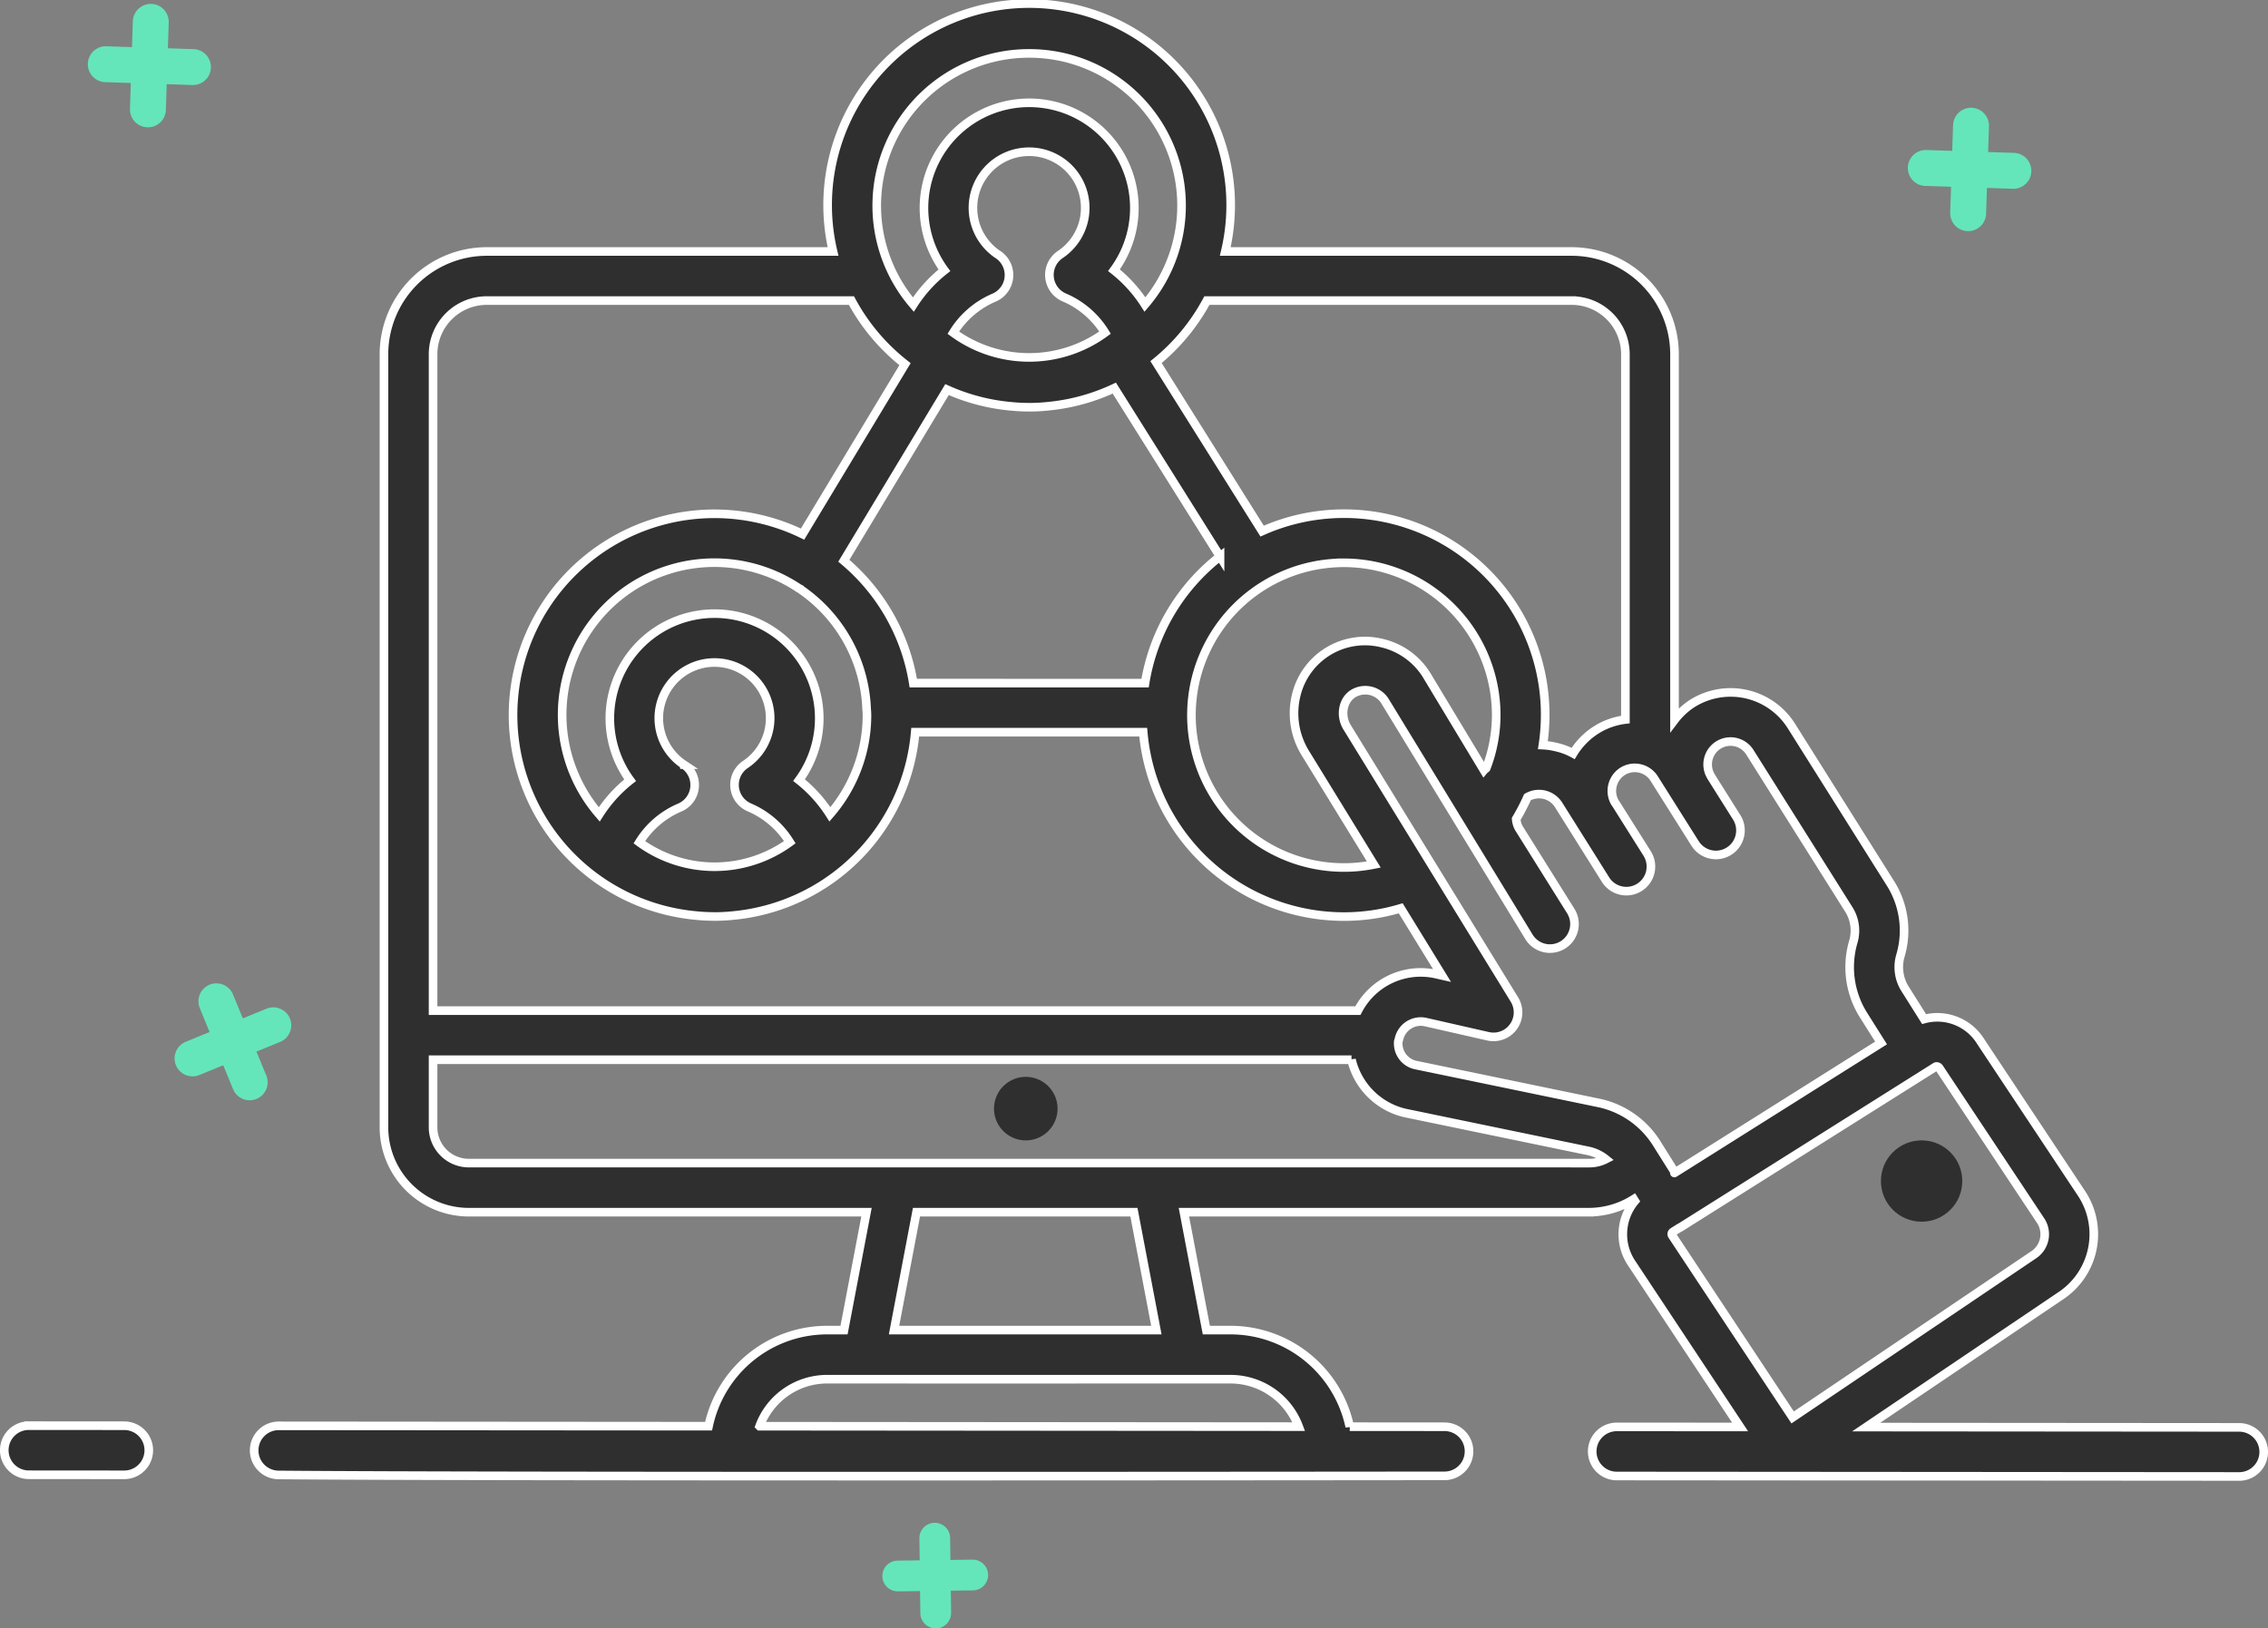 <svg xmlns="http://www.w3.org/2000/svg" width="527.226" height="378.627" viewBox="0 0 527.226 378.627"><rect x="0" y="0" width="527.226" height="378.627" fill="#808080" stroke="none"/><defs><style>.a{fill:#64e6ba;}.b,.c{fill:#2f2f2f;}.b{stroke:#fff;stroke-width:2px;}</style></defs><g transform="translate(-625.051 -661.686)"><path class="a" d="M686.373,736.6a3.574,3.574,0,0,0-3.614-3.54l-5.144.068-.063-5.144a3.577,3.577,0,0,0-7.153.092l.068,5.144-5.144.068a3.574,3.574,0,0,0,.092,7.148l5.144-.063.068,5.144a3.574,3.574,0,0,0,7.148-.091l-.063-5.15,5.144-.068A3.564,3.564,0,0,0,686.373,736.6Z" transform="translate(168.374 291.28)"/><path class="a" d="M718.357,666.838a4.181,4.181,0,0,0-4.293,4.019l-.2,6.006-6.006-.194a4.175,4.175,0,0,0-.268,8.347l6.006.194-.2,6.006a4.175,4.175,0,0,0,8.346.274l.2-6.006,6,.194a4.175,4.175,0,0,0,.274-8.346l-6.006-.194.2-6.006A4.19,4.19,0,0,0,718.357,666.838Z" transform="translate(365.005 19.9)"/><path class="a" d="M643.3,691.282a4.164,4.164,0,0,0,4.327-4.019l.194-6.006,6.006.2a4.176,4.176,0,0,0,.274-8.347l-6.006-.2.194-6.006a4.175,4.175,0,0,0-8.346-.268l-.194,6.006-6.006-.2a4.176,4.176,0,0,0-.268,8.347l6,.194-.194,6.006A4.16,4.16,0,0,0,643.3,691.282Z" transform="translate(15.985 0)"/><path class="a" d="M633.294,721.513a4.172,4.172,0,0,0,5.441,2.3l5.56-2.278,2.284,5.555a4.174,4.174,0,0,0,7.724-3.169l-2.284-5.56,5.561-2.278a4.175,4.175,0,0,0-3.169-7.724l-5.56,2.278-2.284-5.554a4.174,4.174,0,0,0-7.724,3.168l2.278,5.56-5.555,2.278A4.166,4.166,0,0,0,633.294,721.513Z" transform="translate(32.651 187.847)"/><path class="b" d="M631.754,731.932l22.168.017h.006a5.709,5.709,0,0,0,.006-11.418l-22.168-.017h-.006a5.709,5.709,0,0,0-.006,11.418Z" transform="translate(0 272.67)"/><path class="b" d="M1097.654,1004.939a5.709,5.709,0,0,0,.006-11.418l-86.708-.068,45.392-30.64a17.184,17.184,0,0,0,4.687-23.669l-23.47-35.361a11.844,11.844,0,0,0-13.148-5.2l-4.476-7.114a9.487,9.487,0,0,1-1.016-7.644,20.566,20.566,0,0,0-2.358-16.853l-22.939-36.452a16.708,16.708,0,0,0-23.144-5.292,16.364,16.364,0,0,0-4.082,3.808V744.016A23.916,23.916,0,0,0,942.535,720.1H861.965a46.848,46.848,0,1,0-91.173,0H690.256a23.916,23.916,0,0,0-23.864,23.921V923.734a19.748,19.748,0,0,0,19.7,19.754h92.474L773.344,970.9h-3.877a28.187,28.187,0,0,0-27.614,22.345l-99.913-.08h-.006a5.709,5.709,0,0,0-.006,11.418c49.406.463,270.046.212,270.988.212h.005a5.709,5.709,0,0,0,.006-11.418l-22.025-.017A28.366,28.366,0,0,0,863.2,970.9h-5.635l-5.212-27.415h94.289a19.555,19.555,0,0,0,10.282-3.026l.268.428a12.063,12.063,0,0,0-.936,14.193l25.388,38.347c-.571,0-29.327-.023-28.665-.017a5.709,5.709,0,0,0-.006,11.418l39.163.029c.051,0,.1.011.149.011l.1-.011,105.262.079ZM976.5,834.926a5.311,5.311,0,0,1,7.439,1.65l22.984,36.52a9.212,9.212,0,0,1,1.028,7.559,20.946,20.946,0,0,0,2.312,16.893l4.151,6.588c-.577.359-51.112,32.17-47.893,30.143l-3.534-5.629h0l-.845-1.348a21.014,21.014,0,0,0-13.313-9.214l-42.669-8.832a5.137,5.137,0,0,1-3.973-5.48c.069-.2.126-.4.177-.611a5.186,5.186,0,0,1,6.132-3.894l14.558,3.311a5.705,5.705,0,0,0,6.126-8.552l-38.89-63.29c-1.639-2.62-1.1-6.365,1.513-7.9a5.424,5.424,0,0,1,7.188,1.644c3.437,5.623-12.44-20.37,33.586,55a5.711,5.711,0,1,0,9.665-6.086c-.508-.811-12.834-20.507-12.046-19.251a5.16,5.16,0,0,1-.605-2.1,48.5,48.5,0,0,0,2.632-5.07A5.386,5.386,0,0,1,939.4,848.7c.377.594,11.658,18.56,10.967,17.464a5.713,5.713,0,0,0,9.671-6.085l-7.388-11.732-.069-.068a5.4,5.4,0,0,1,1.787-7.325,5.341,5.341,0,0,1,7.336,1.753c.908,1.444,10.082,16,9.511,15.089a5.711,5.711,0,0,0,9.665-6.086l-5.914-9.4-.029-.074A5.33,5.33,0,0,1,976.5,834.926Zm-187.06-14.467A46.8,46.8,0,0,0,773.3,792.011l23.983-39.8a46.415,46.415,0,0,0,14.975,3.9c2.01.2,3.414.188,4.105.206h0a40.208,40.208,0,0,0,4.11-.206,46.48,46.48,0,0,0,15.7-4.247l24.577,39.152a46.784,46.784,0,0,0-17.424,29.447ZM778.676,827.9a35.21,35.21,0,0,1-8.615,23.076,31.986,31.986,0,0,0-7.176-7.953,24.34,24.34,0,1,0-39.266.023,31.962,31.962,0,0,0-7.182,7.936,35.38,35.38,0,0,1,46.243-52.677c.04.023.063.068.1.091.057.034.12.046.177.074a35.438,35.438,0,0,1,15.625,27.643l-.012.052.017.085C778.619,826.8,778.676,827.344,778.676,827.9Zm-42.589,11.51a12.943,12.943,0,1,1,14.352-.046,5.705,5.705,0,0,0,.925,10.008,20.486,20.486,0,0,1,9.374,8.083,29.676,29.676,0,0,1-34.979.006,20.48,20.48,0,0,1,9.374-8.055,5.7,5.7,0,0,0,.953-10Zm73.075-118.57a13.051,13.051,0,1,1,14.467-.046,5.706,5.706,0,0,0,.925,10,20.63,20.63,0,0,1,9.466,8.175,29.9,29.9,0,0,1-35.276.012,20.62,20.62,0,0,1,9.466-8.147,5.71,5.71,0,0,0,.953-10ZM889.5,792.485a35.464,35.464,0,0,1,35.453,35.4,34.442,34.442,0,0,1-2.323,12.371c-.154.171-.383.28-.531.457l-13.416-22.254a16.665,16.665,0,0,0-10.407-7.325,16.422,16.422,0,0,0-19.81,12.109,17.639,17.639,0,0,0,2.124,13.513l15.905,25.89a35.425,35.425,0,1,1-6.993-70.158Zm53.036-60.972a12.487,12.487,0,0,1,12.446,12.5v84.921a16.334,16.334,0,0,0-6.765,2.4,16.72,16.72,0,0,0-5.378,5.486,15.139,15.139,0,0,0-4.116-1.519,15.826,15.826,0,0,0-2.923-.417,46.758,46.758,0,0,0-65.265-49.765l-24.663-39.3a47.2,47.2,0,0,0,11.823-14.307ZM816.367,674.041A35.38,35.38,0,0,1,843.3,732.432a32.23,32.23,0,0,0-7.21-7.976,24.454,24.454,0,1,0-39.409.017,32.321,32.321,0,0,0-7.227,7.976,35.392,35.392,0,0,1,26.912-58.409ZM690.256,731.513h84.807A47.093,47.093,0,0,0,787.519,746.3L763.7,785.817a46.806,46.806,0,1,0-24.549,88.712c2,.2,3.357.188,4.082.205h.006a39.744,39.744,0,0,0,4.087-.205,46.882,46.882,0,0,0,42.566-42.652h53A46.873,46.873,0,0,0,889.5,874.752a46.074,46.074,0,0,0,13.25-1.93l9.6,15.62-1.393-.319a16.433,16.433,0,0,0-18.16,8.495H677.81v-152.6A12.487,12.487,0,0,1,690.256,731.513ZM879.046,993.35l-125.335-.1a16.751,16.751,0,0,1,15.757-10.933c-3.071.006,44.079.012,93.736,0A16.94,16.94,0,0,1,879.046,993.35ZM845.951,970.9H784.968l5.218-27.415h50.547ZM686.088,932.07a8.315,8.315,0,0,1-8.278-8.336v-15.7h213.5a16.681,16.681,0,0,0,12.445,12.383l42.726,8.843a9.668,9.668,0,0,1,3.934,1.9,8.287,8.287,0,0,1-3.768.914C810.344,932.064,735.008,932.07,686.088,932.07Zm279.934,16.008,1.553-.982c.068-.034.143-.052.211-.092,6.063-3.819-21.968,13.833,59.3-37.342a.408.408,0,0,1,.24-.063.784.784,0,0,1,.64.383l23.549,35.482a5.719,5.719,0,0,1-1.564,7.884l-56.091,37.862-28.008-42.315A.6.6,0,0,1,966.022,948.078Z" transform="translate(47.914 0.063)"/><path class="c" d="M673.752,706.308a7.385,7.385,0,1,0,7.382,7.382A7.391,7.391,0,0,0,673.752,706.308Z" transform="translate(189.758 205.775)"/><circle class="c" cx="9.455" cy="9.455" r="9.455" transform="translate(1062.298 926.85)"/></g></svg>
